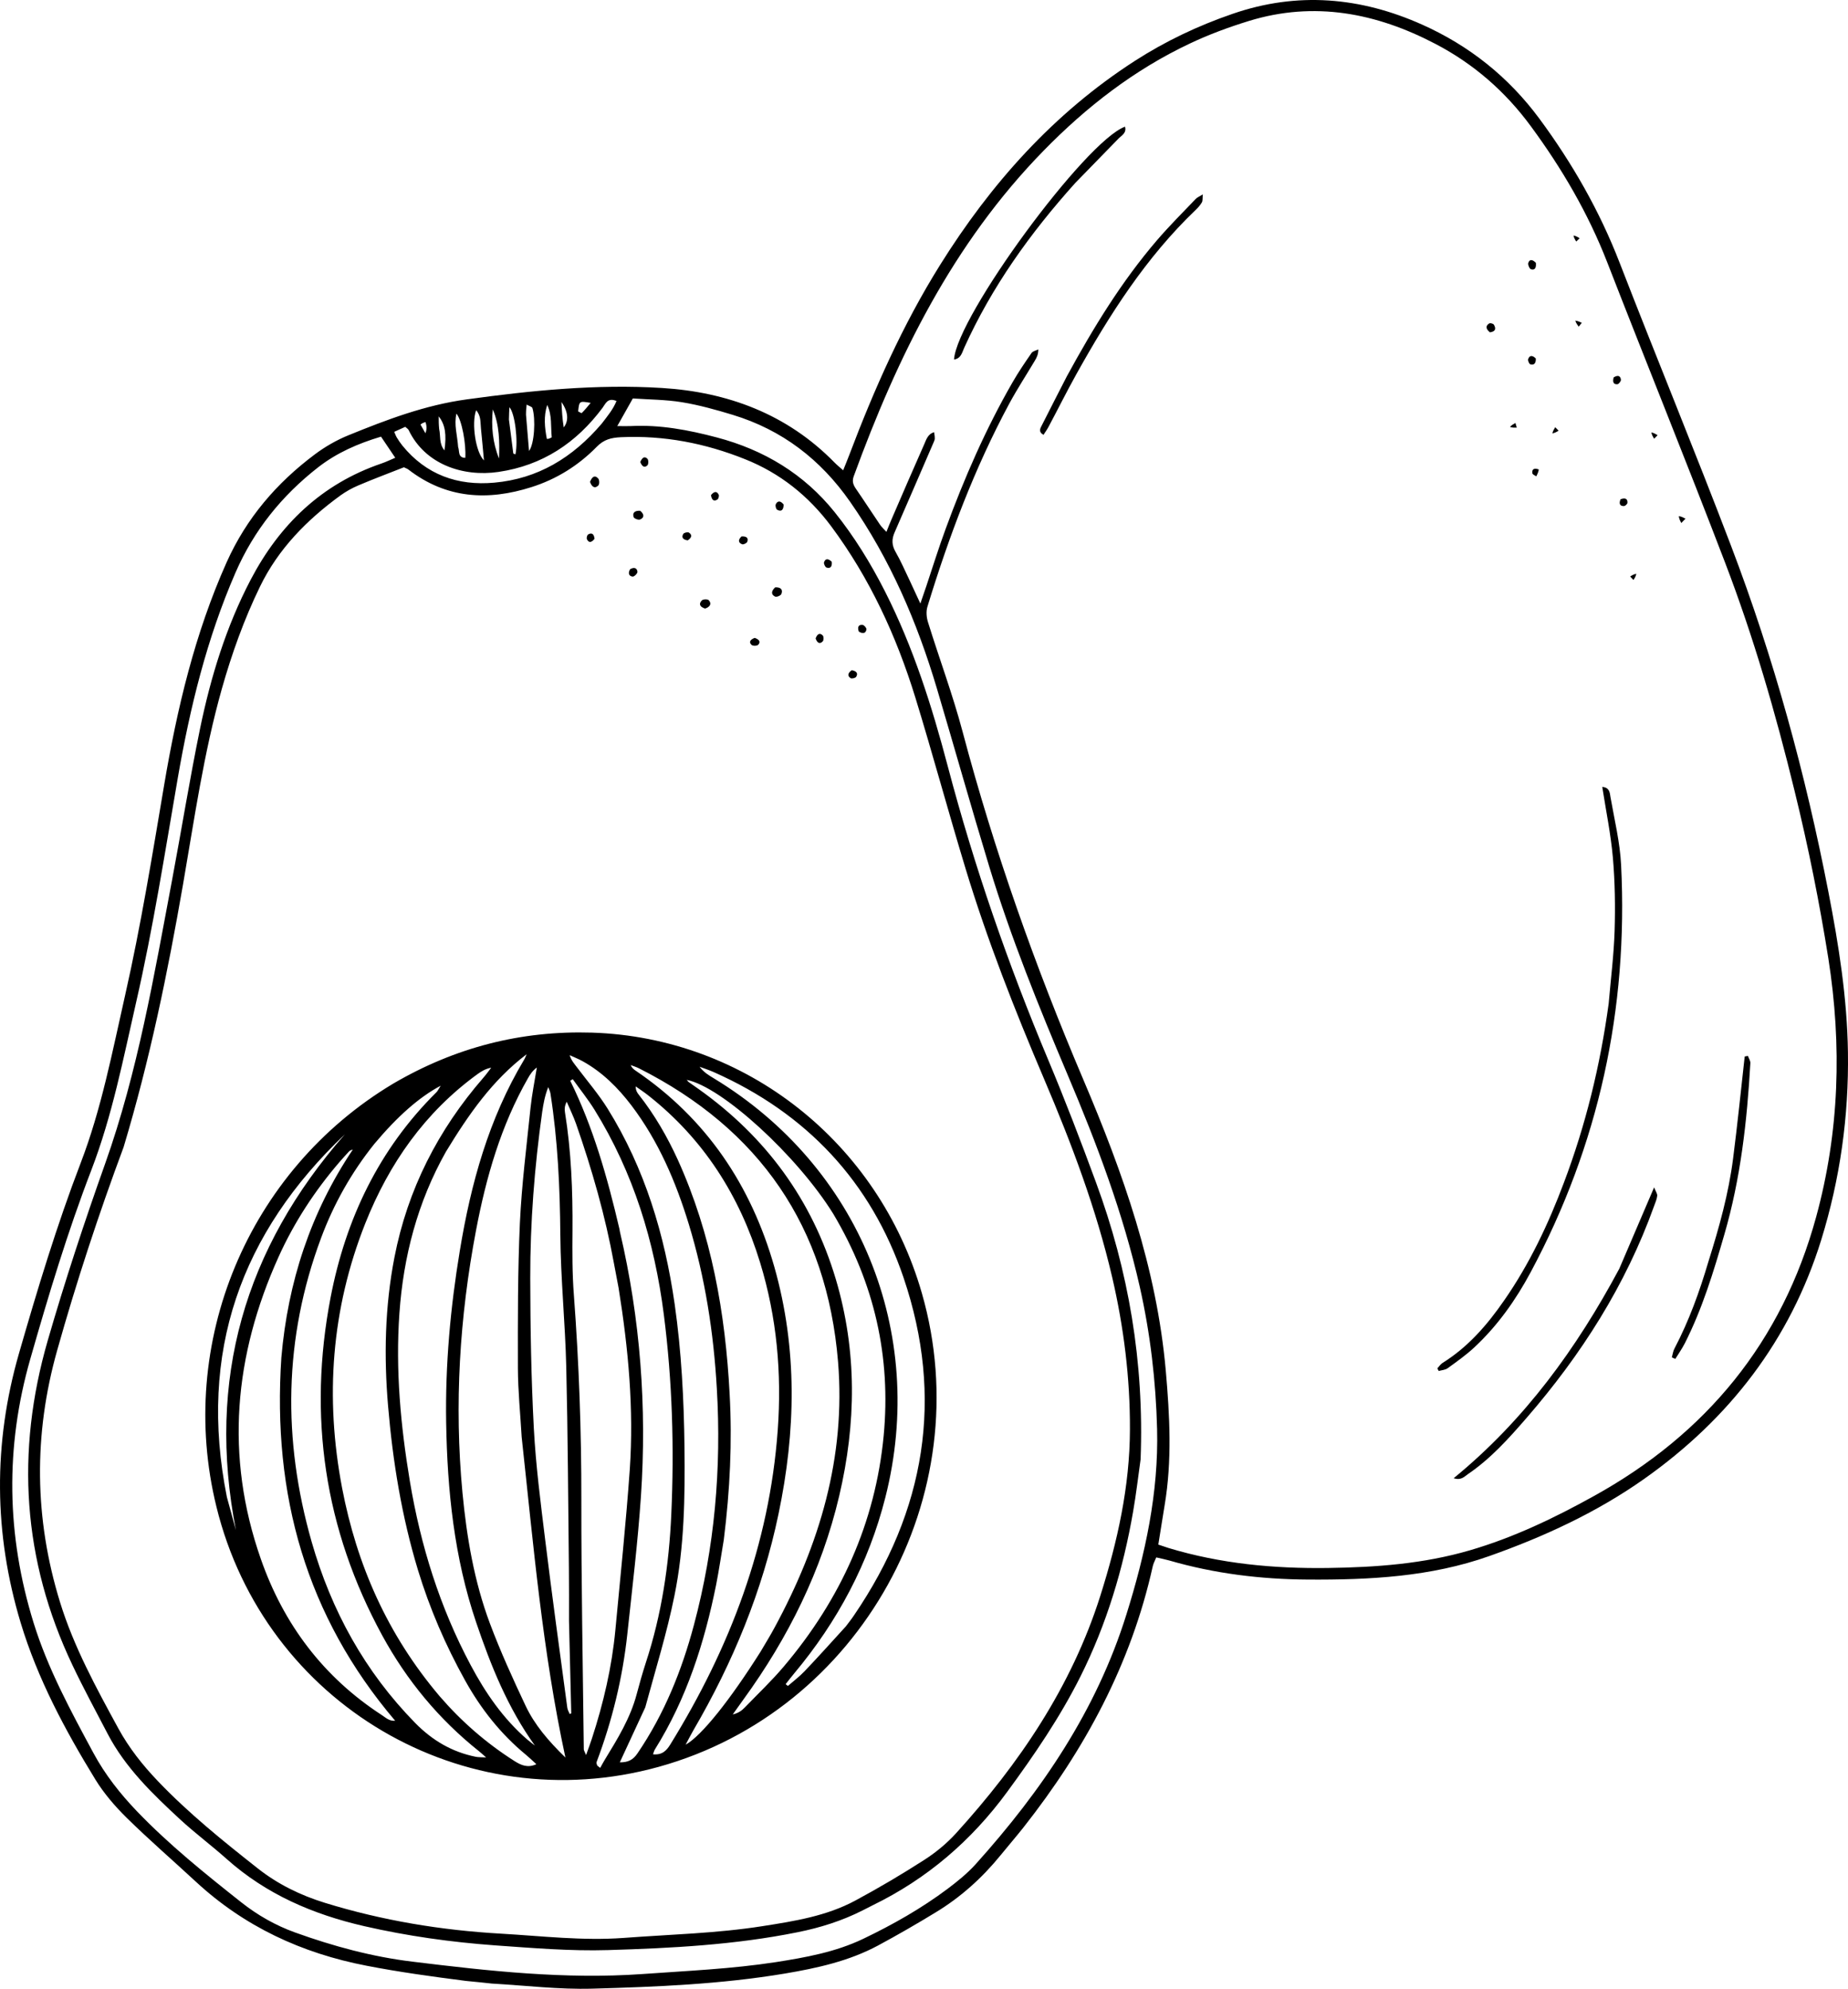 <?xml version="1.0" encoding="UTF-8" standalone="no"?>
<!-- Generator: Adobe Adobe Illustrator 24.2.0, SVG Export Plug-In . SVG Version: 6.00 Build 0)  -->

<svg
   version="1.1"
   id="Layer_1"
   x="0px"
   y="0px"
   width="196.022"
   height="210.897"
   viewBox="0 0 196.022 210.897"
   xml:space="preserve"
   sodipodi:docname="Veg56.svg"
   inkscape:version="1.4 (e7c3feb1, 2024-10-09)"
   xmlns:inkscape="http://www.inkscape.org/namespaces/inkscape"
   xmlns:sodipodi="http://sodipodi.sourceforge.net/DTD/sodipodi-0.dtd"
   xmlns="http://www.w3.org/2000/svg"
   xmlns:svg="http://www.w3.org/2000/svg"><defs
   id="defs37" /><sodipodi:namedview
   id="namedview37"
   pagecolor="#ffffff"
   bordercolor="#000000"
   borderopacity="0.25"
   inkscape:showpageshadow="2"
   inkscape:pageopacity="0.0"
   inkscape:pagecheckerboard="0"
   inkscape:deskcolor="#d1d1d1"
   inkscape:zoom="1.6816667"
   inkscape:cx="32.111001"
   inkscape:cy="140.03964"
   inkscape:window-width="1200"
   inkscape:window-height="1186"
   inkscape:window-x="0"
   inkscape:window-y="0"
   inkscape:window-maximized="0"
   inkscape:current-layer="Layer_1" />
<g
   id="g37"
   transform="translate(-267.385,-159.887)">
	<g
   id="g36">
		<path
   d="m 316.81,369.95 c -3.61,-0.46 -7.08,-0.94 -10.54,-1.61 -6.89,-1.33 -12.97,-4.15 -18.13,-8.93 -2.43,-2.25 -4.95,-4.43 -7.31,-6.75 -1.24,-1.22 -2.42,-2.59 -3.33,-4.07 -3.22,-5.25 -6.13,-10.69 -7.92,-16.61 -2.86,-9.48 -2.93,-19.04 -0.18,-28.58 1.96,-6.8 4,-13.56 6.54,-20.18 2.21,-5.76 3.36,-11.81 4.72,-17.81 1.67,-7.38 2.88,-14.84 4.14,-22.3 1.37,-8.09 3.25,-16.06 6.63,-23.61 2.1,-4.68 5.3,-8.4 9.35,-11.43 1.08,-0.81 2.3,-1.51 3.55,-2.02 4.07,-1.66 8.16,-3.21 12.56,-3.81 6.88,-0.95 13.8,-1.64 20.72,-1.21 6.94,0.43 13.25,2.76 18.27,7.88 0.26,0.27 0.55,0.5 0.94,0.85 0.24,-0.61 0.45,-1.09 0.63,-1.58 2.65,-7 5.67,-13.82 9.64,-20.18 5.39,-8.63 12.04,-16.09 20.66,-21.65 3.26,-2.1 6.72,-3.74 10.39,-5 6.87,-2.37 13.57,-1.77 20.1,1.15 4.99,2.23 9.15,5.54 12.43,9.97 3.5,4.74 6.39,9.79 8.52,15.3 3.88,10.01 7.98,19.94 11.8,29.97 4.55,11.93 7.91,24.21 10.34,36.74 1.09,5.6 1.99,11.26 2.07,16.99 0.1,6.78 -0.83,13.43 -2.84,19.92 -3.3,10.62 -9.75,18.94 -18.74,25.3 -5.05,3.57 -10.65,6.15 -16.47,8.21 -6.21,2.2 -12.69,2.53 -19.21,2.49 -5.01,-0.03 -9.93,-0.63 -14.75,-2.03 -0.42,-0.12 -0.85,-0.2 -1.36,-0.32 -0.13,0.33 -0.3,0.62 -0.37,0.94 -2.3,10.36 -7.2,19.43 -13.72,27.7 -0.79,1 -1.62,1.95 -2.42,2.94 -1.96,2.41 -4.24,4.46 -6.9,6.07 -2,1.22 -4.03,2.39 -6.09,3.5 -3.09,1.66 -6.47,2.4 -9.9,2.98 -6.76,1.13 -13.59,1.41 -20.42,1.6 -3.55,0.1 -7.11,-0.34 -10.66,-0.54 -0.86,-0.09 -1.73,-0.19 -2.74,-0.28 z M 457.74,243.76 c -2,-8.21 -4.35,-16.32 -7.37,-24.21 -4.08,-10.66 -8.38,-21.25 -12.52,-31.89 -2.02,-5.18 -4.79,-9.91 -8.08,-14.38 -2.71,-3.69 -6.07,-6.62 -10.11,-8.73 -6.28,-3.29 -12.86,-4.57 -19.8,-2.44 -2.14,0.66 -4.26,1.44 -6.28,2.4 -5.89,2.78 -10.97,6.72 -15.51,11.37 -9.6,9.82 -15.49,21.81 -20.13,34.52 -0.2,0.55 -0.04,0.92 0.25,1.34 0.86,1.25 1.68,2.52 2.53,3.77 0.17,0.26 0.41,0.47 0.69,0.78 0.22,-0.54 0.37,-0.95 0.55,-1.35 1.14,-2.64 2.28,-5.29 3.45,-7.92 0.22,-0.49 0.38,-1.11 1.06,-1.3 0.11,0.73 0.1,0.72 -0.06,1.09 -1.38,3.18 -2.74,6.36 -4.13,9.53 -0.32,0.72 -0.31,1.36 0.1,2.07 0.56,0.97 1,2.01 1.49,3.02 0.34,0.72 0.67,1.44 1.14,2.46 0.29,-0.84 0.46,-1.34 0.63,-1.84 0.68,-2.04 1.32,-4.09 2.06,-6.1 1.97,-5.37 4.25,-10.6 7.11,-15.56 0.61,-1.06 1.3,-2.07 1.99,-3.07 0.14,-0.2 0.48,-0.26 0.72,-0.38 0,0.56 -0.18,0.88 -0.37,1.2 -0.9,1.51 -1.86,2.98 -2.7,4.53 -3.69,6.86 -6.42,14.12 -8.69,21.55 -0.16,0.51 -0.1,1.16 0.07,1.68 1.2,3.86 2.62,7.67 3.66,11.58 3.35,12.62 7.69,24.87 12.8,36.88 4.21,9.89 7.79,20.01 8.75,30.85 0.42,4.78 0.68,9.54 -0.12,14.3 -0.23,1.38 -0.44,2.77 -0.67,4.17 0.44,0.15 0.76,0.26 1.08,0.36 5.52,1.67 11.18,2.2 16.93,2.12 5.1,-0.07 10.14,-0.44 15.06,-1.88 4.62,-1.35 8.94,-3.42 13.12,-5.74 11.94,-6.6 19.97,-16.36 23.59,-29.61 2.47,-9.04 2.74,-18.19 1.29,-27.43 -0.94,-5.89 -2.1,-11.72 -3.58,-17.74 z M 280.5,281.52 c -2.64,7.09 -5,14.27 -7.05,21.56 -2.52,8.93 -2.43,17.84 0.3,26.7 1.46,4.74 3.83,9.07 6.19,13.4 1.13,2.07 2.58,3.9 4.21,5.6 3.25,3.4 6.9,6.34 10.58,9.24 2.13,1.68 4.53,2.85 7.12,3.65 6.1,1.88 12.34,2.91 18.7,3.27 4.33,0.25 8.64,0.77 13,0.45 4.91,-0.37 9.85,-0.48 14.73,-1.25 3.39,-0.53 6.78,-1.07 9.83,-2.71 2.49,-1.34 4.93,-2.78 7.31,-4.31 1.22,-0.78 2.38,-1.74 3.36,-2.81 6.73,-7.41 12.26,-15.55 15.32,-25.2 1.82,-5.75 3.13,-11.61 3.14,-17.66 0.02,-5.43 -0.65,-10.82 -1.88,-16.11 -1.69,-7.25 -4.31,-14.19 -7.22,-21.02 -3.12,-7.32 -6.03,-14.73 -8.34,-22.34 -1.83,-6.02 -3.47,-12.1 -5.32,-18.12 -2.01,-6.52 -4.84,-12.67 -8.94,-18.18 -2.39,-3.2 -5.41,-5.62 -9.13,-7.1 -4.22,-1.69 -8.59,-2.54 -13.16,-2.33 -1.04,0.05 -1.81,0.24 -2.57,1.02 -1.94,1.98 -4.26,3.43 -6.91,4.27 -4.64,1.48 -9.05,1.23 -13.05,-1.85 -0.11,-0.09 -0.26,-0.14 -0.49,-0.25 -1.57,0.62 -3.21,1.23 -4.83,1.92 -0.67,0.28 -1.32,0.65 -1.91,1.07 -3.55,2.59 -6.58,5.65 -8.53,9.67 -1.69,3.48 -2.99,7.11 -4.04,10.82 -1.93,6.83 -2.92,13.84 -4.13,20.81 -1.62,9.31 -3.51,18.54 -6.29,27.79 z m 107.87,33.13 c -0.26,1.84 -0.47,3.68 -0.79,5.51 -1.05,6.09 -2.82,11.98 -5.59,17.51 -2.17,4.33 -4.9,8.32 -7.76,12.22 -3.8,5.19 -8.52,9.24 -14.3,12.05 -0.35,0.17 -0.69,0.36 -1.04,0.53 -2.19,1.11 -4.51,1.84 -6.92,2.32 -6.63,1.34 -13.37,1.69 -20.09,1.89 -3.99,0.12 -7.99,-0.22 -11.98,-0.5 -4.67,-0.34 -9.31,-0.99 -13.89,-2.04 -5.43,-1.25 -10.37,-3.37 -14.57,-7.11 -1.6,-1.43 -3.33,-2.72 -4.91,-4.17 -2.94,-2.72 -5.84,-5.5 -7.73,-9.12 -1.26,-2.42 -2.57,-4.83 -3.74,-7.3 -5.28,-11.11 -6.02,-22.59 -2.62,-34.37 1.83,-6.33 3.89,-12.58 6.1,-18.79 3.46,-9.73 5.18,-19.91 7.09,-30.03 1.01,-5.37 1.88,-10.77 2.98,-16.12 1.13,-5.46 2.76,-10.79 5.36,-15.76 3.06,-5.84 7.52,-10.16 13.87,-12.33 0.48,-0.16 0.94,-0.39 1.47,-0.61 -0.56,-0.83 -1.01,-1.51 -1.51,-2.24 -2.44,0.73 -4.69,1.71 -6.68,3.26 -3.84,3 -6.8,6.66 -8.76,11.17 -3.04,6.99 -4.83,14.33 -6.12,21.79 -1.37,7.93 -2.61,15.88 -4.41,23.74 -1.37,6 -2.54,12.05 -4.75,17.8 -2.53,6.57 -4.55,13.29 -6.48,20.04 -2.68,9.35 -2.53,18.7 0.35,27.99 1.51,4.87 3.94,9.34 6.35,13.81 1.24,2.3 2.83,4.31 4.63,6.19 3.39,3.53 7.2,6.59 11.03,9.62 1.73,1.37 3.64,2.46 5.72,3.21 4.05,1.46 8.22,2.59 12.48,3.1 8.08,0.99 16.18,1.89 24.37,1.31 4.72,-0.34 9.45,-0.54 14.13,-1.26 3.19,-0.5 6.36,-1.07 9.3,-2.48 3.13,-1.5 6.15,-3.21 8.93,-5.29 1.05,-0.79 2.09,-1.63 2.97,-2.6 7.02,-7.8 12.83,-16.34 16,-26.48 2.01,-6.41 3.43,-12.94 3.26,-19.69 -0.13,-5.08 -0.72,-10.13 -1.84,-15.09 -1.75,-7.74 -4.54,-15.13 -7.63,-22.42 -3.08,-7.28 -6.05,-14.61 -8.35,-22.18 -1.9,-6.25 -3.67,-12.55 -5.53,-18.81 -2.1,-7.06 -4.97,-13.75 -9.21,-19.82 -3.13,-4.49 -7.22,-7.63 -12.45,-9.22 -1.77,-0.54 -3.57,-1.04 -5.39,-1.34 -1.72,-0.28 -3.48,-0.28 -5.21,-0.4 -0.57,1.02 -1.06,1.88 -1.65,2.93 0.66,0 1.04,0.02 1.43,0 3.11,-0.16 6.12,0.41 9.11,1.2 5.02,1.32 9.27,3.88 12.52,7.93 2.08,2.59 3.82,5.42 5.33,8.39 3,5.91 4.99,12.19 6.67,18.57 2.81,10.64 6.4,21 10.66,31.14 1.79,4.27 3.45,8.6 5.05,12.95 3.47,9.39 5.13,19.1 4.74,29.4 z M 331.22,204.8 c 0.57,-0.75 1.19,-1.48 1.56,-2.39 -0.94,-0.39 -1.15,0.27 -1.48,0.72 -2.78,3.73 -6.39,6.12 -11.03,6.8 -3.8,0.56 -7.81,-0.82 -9.54,-4.44 -0.06,-0.12 -0.21,-0.2 -0.36,-0.34 -0.37,0.17 -0.75,0.34 -1.17,0.53 0.12,0.27 0.18,0.45 0.28,0.61 0.18,0.29 0.37,0.58 0.58,0.84 2.52,3.1 5.87,4.29 9.75,3.94 4.6,-0.41 8.3,-2.62 11.41,-6.27 z m -15.24,2.49 c 0.17,0.43 -0.06,1.13 0.76,1.15 0.1,-1.48 -0.37,-4.03 -0.94,-4.69 -0.27,1.19 0.09,2.25 0.18,3.54 z m 2.42,-1.98 c -0.07,-0.63 0.03,-1.31 -0.51,-1.92 -0.51,1.38 -0.05,4.46 0.83,5.32 -0.1,-1.15 -0.2,-2.15 -0.32,-3.4 z m 4.78,-1.44 c 0.1,1.22 0.2,2.44 0.32,3.84 0.57,-0.73 0.72,-3.38 0.36,-4.55 -0.05,-0.15 -0.34,-0.21 -0.61,-0.37 -0.04,0.36 -0.07,0.6 -0.07,1.08 z m -3.52,-0.57 c -0.18,1.79 -0.02,3.53 0.66,5.21 0.06,-1.76 0.05,-3.52 -0.66,-5.21 z m 1.71,1.08 c 0.15,1.19 0.3,2.39 0.46,3.58 0.01,0.05 0.15,0.07 0.23,0.11 0.3,-1.42 -0.05,-4.36 -0.64,-5 -0.02,0.39 -0.04,0.72 -0.05,1.31 z m 4.54,1.88 c -0.12,-1.15 0.05,-2.34 -0.48,-3.43 -0.39,1.2 -0.27,2.39 -0.04,3.59 0.01,0.03 0.25,0.02 0.52,-0.16 z m -11.94,-0.87 c 0.17,0.71 -0.04,1.53 0.56,2.26 0.23,-1.69 0.09,-2.72 -0.61,-3.61 0,0.51 0,0.81 0.05,1.35 z m 13.21,-0.18 c 0.54,-0.68 0.5,-1.63 -0.24,-2.69 0.05,0.96 0.09,1.72 0.24,2.69 z m 1.53,-1.7 c 0.13,0.07 0.35,0.21 0.38,0.18 0.32,-0.32 0.61,-0.67 0.95,-1.08 -1.21,-0.21 -1.21,-0.21 -1.33,0.9 z m -16.72,1.4 c 0.17,0.31 0.35,0.62 0.52,0.92 0.18,-0.46 0.12,-0.82 0.02,-1.17 0,-0.02 -0.31,0.04 -0.54,0.25 z"
   id="path1" />
		<path
   d="m 438.02,266.32 c 0.23,-2.66 0.55,-5.18 0.63,-7.71 0.08,-2.58 0.04,-5.18 -0.18,-7.75 -0.22,-2.5 -0.73,-4.97 -1.13,-7.53 0.8,0.06 0.8,0.66 0.87,1.07 0.42,2.4 1.01,4.8 1.13,7.22 0.76,15.25 -2.36,29.68 -9.59,43.17 -1.57,2.93 -3.49,5.65 -5.94,7.94 -0.88,0.83 -1.89,1.54 -2.87,2.25 -0.25,0.18 -0.63,0.2 -0.95,0.29 -0.05,-0.09 -0.09,-0.19 -0.14,-0.28 0.18,-0.2 0.34,-0.44 0.56,-0.58 2.71,-1.69 4.74,-4.04 6.53,-6.63 2.69,-3.87 4.69,-8.1 6.34,-12.5 2.3,-6.09 3.84,-12.37 4.74,-18.96 z"
   id="path2" />
		<path
   d="m 439.15,294.42 c 1.23,-2.87 2.41,-5.63 3.69,-8.62 0.17,0.43 0.35,0.67 0.33,0.89 -0.04,0.38 -0.21,0.75 -0.34,1.11 -3.01,8.38 -7.71,15.75 -13.52,22.45 -1.89,2.18 -3.81,4.32 -6.22,5.96 -0.38,0.26 -0.71,0.69 -1.51,0.43 7.53,-6.16 13.03,-13.75 17.57,-22.22 z"
   id="path3" />
		<path
   d="m 448.61,293.64 c 1.15,-3.65 2.14,-7.22 2.61,-10.91 0.46,-3.6 0.83,-7.21 1.23,-10.81 0.11,-0.02 0.23,-0.04 0.34,-0.06 0.09,0.25 0.27,0.51 0.26,0.76 -0.35,6.15 -1.03,12.24 -2.76,18.18 -1.14,3.94 -2.33,7.86 -4.19,11.53 -0.29,0.57 -0.67,1.11 -1.01,1.66 -0.12,-0.05 -0.25,-0.11 -0.37,-0.16 0.09,-0.32 0.13,-0.67 0.29,-0.96 1.53,-2.92 2.64,-5.98 3.6,-9.23 z"
   id="path4" />
		<path
   d="m 381.44,179.29 c -4.79,5.33 -8.86,11.02 -11.78,17.48 -0.22,0.48 -0.33,1.14 -1.08,1.24 0.31,-4.6 13.95,-23.18 18.14,-24.69 0.19,0.69 -0.39,0.94 -0.72,1.29 -1.49,1.54 -2.99,3.07 -4.56,4.68 z"
   id="path5" />
		<path
   d="m 380.55,199.79 c 2.81,-5.16 5.81,-10.06 9.57,-14.44 1.3,-1.51 2.72,-2.93 4.1,-4.37 0.15,-0.16 0.37,-0.24 0.75,-0.48 -0.04,0.43 0,0.68 -0.1,0.85 -0.17,0.29 -0.4,0.55 -0.65,0.79 -5.28,5.05 -9.15,11.12 -12.67,17.44 -1.02,1.83 -1.95,3.71 -2.94,5.56 -0.15,0.29 -0.34,0.55 -0.54,0.86 -0.58,-0.33 -0.33,-0.71 -0.17,-1.02 0.86,-1.72 1.74,-3.4 2.65,-5.19 z"
   id="path6" />
		<path
   d="m 430.3,187.76 c 0.05,0.5 -0.09,0.81 -0.52,0.68 -0.16,-0.05 -0.34,-0.48 -0.29,-0.66 0.14,-0.45 0.47,-0.37 0.81,-0.02 z"
   id="path7" />
		<path
   d="m 425.43,195.13 c -0.44,-0.35 -0.5,-0.69 -0.07,-0.95 0.1,-0.06 0.41,0.02 0.48,0.13 0.23,0.38 0.23,0.73 -0.41,0.82 z"
   id="path8" />
		<path
   d="m 430.29,197.9 c 0.03,0.5 -0.18,0.74 -0.58,0.62 -0.13,-0.04 -0.28,-0.4 -0.23,-0.55 0.14,-0.41 0.44,-0.44 0.81,-0.07 z"
   id="path9" />
		<path
   d="m 438.55,199.91 c 0.44,-0.28 0.72,-0.18 0.77,0.24 0.02,0.15 -0.22,0.46 -0.36,0.48 -0.44,0.05 -0.54,-0.25 -0.41,-0.72 z"
   id="path10" />
		<path
   d="m 439.28,212.83 c 0.48,-0.18 0.76,-0.07 0.73,0.38 -0.01,0.13 -0.23,0.33 -0.36,0.34 -0.42,0.02 -0.57,-0.23 -0.37,-0.72 z"
   id="path11" />
		<path
   d="m 445.46,214.62 c 0.29,0.04 0.5,0.16 0.71,0.27 -0.15,0.15 -0.3,0.3 -0.45,0.46 -0.11,-0.22 -0.23,-0.44 -0.26,-0.73 z"
   id="path12" />
		<path
   d="m 430.61,209.67 c -0.05,0.3 -0.16,0.52 -0.27,0.73 -0.14,-0.1 -0.39,-0.19 -0.41,-0.32 -0.07,-0.44 0.18,-0.6 0.68,-0.41 z"
   id="path13" />
		<path
   d="m 432.05,205.85 c 0.05,-0.26 0.18,-0.46 0.3,-0.66 0.12,0.12 0.24,0.25 0.36,0.37 -0.19,0.12 -0.39,0.23 -0.66,0.29 z"
   id="path14" />
		<path
   d="m 440.95,220.73 c -0.05,0.27 -0.17,0.46 -0.3,0.66 -0.12,-0.12 -0.23,-0.25 -0.35,-0.37 0.19,-0.12 0.38,-0.24 0.65,-0.29 z"
   id="path15" />
		<path
   d="m 434.48,193.89 c 0.27,0.03 0.48,0.13 0.69,0.23 -0.11,0.14 -0.22,0.27 -0.33,0.41 -0.14,-0.19 -0.27,-0.37 -0.36,-0.64 z"
   id="path16" />
		<path
   d="m 434.29,184.86 c 0.26,0.05 0.46,0.17 0.65,0.29 -0.12,0.12 -0.24,0.23 -0.36,0.35 -0.12,-0.19 -0.24,-0.38 -0.29,-0.64 z"
   id="path17" />
		<path
   d="m 442.55,205.74 c 0.27,0.06 0.47,0.18 0.66,0.3 -0.12,0.12 -0.25,0.25 -0.37,0.37 -0.12,-0.2 -0.24,-0.4 -0.29,-0.67 z"
   id="path18" />
		<path
   d="m 427.55,205.16 c 0.18,-0.2 0.38,-0.31 0.58,-0.42 0.05,0.16 0.09,0.33 0.14,0.49 -0.23,0.01 -0.46,0.02 -0.72,-0.07 z"
   id="path19" />
		<path
   d="m 309.09,274.8 c 6.58,-3.85 13.56,-5.64 21.08,-5.41 16.27,0.51 30.39,11.6 35,27.63 6.17,21.45 -6.53,44.31 -27.92,50.23 -20.7,5.73 -41.79,-6.69 -46.91,-27.59 -4.26,-17.32 3.28,-35.61 18.75,-44.86 z m 13.63,37.48 c -0.14,-2.44 -0.39,-4.87 -0.4,-7.31 -0.01,-5.12 -0.02,-10.25 0.21,-15.37 0.19,-4.09 0.71,-8.16 1.13,-12.24 0.15,-1.43 0.44,-2.85 0.67,-4.27 -0.45,0.33 -0.71,0.72 -0.94,1.13 -2.87,5.02 -4.44,10.5 -5.51,16.13 -1.75,9.21 -2.32,18.49 -1.44,27.83 0.45,4.72 1.24,9.4 2.91,13.86 1.11,2.96 2.43,5.86 3.78,8.72 0.96,2.03 2.41,3.73 4.23,5.5 -2.44,-11.32 -3.39,-22.53 -4.64,-33.98 z m -8.71,27.47 c 2.31,2.68 4.95,4.98 7.94,6.88 0.71,0.45 1.4,0.76 2.33,0.34 -0.41,-0.38 -0.76,-0.71 -1.12,-1.01 -2.67,-2.2 -4.78,-4.88 -6.45,-7.89 -2.07,-3.72 -3.75,-7.62 -4.99,-11.69 -1.72,-5.67 -2.67,-11.49 -3.17,-17.39 -0.45,-5.28 -0.34,-10.53 0.67,-15.75 1.4,-7.22 4.63,-13.53 9.43,-19.06 0.3,-0.34 0.56,-0.71 0.84,-1.07 -0.61,0.11 -1.05,0.39 -1.47,0.69 -5.58,4.06 -9.37,9.48 -11.89,15.82 -3.61,9.1 -4.28,18.48 -2.46,28.05 1.56,8.15 4.8,15.54 10.34,22.08 z m 0.67,-57.72 c -3,5.33 -4.51,11.1 -4.93,17.15 -0.42,5.97 0.13,11.89 1.11,17.78 1.14,6.83 3.18,13.37 6.45,19.5 1.57,2.95 3.44,5.67 5.99,7.88 0.26,0.23 0.55,0.43 0.82,0.65 -2.89,-4.02 -4.68,-8.5 -6.23,-13.07 -2.33,-6.86 -3.06,-13.99 -3.18,-21.19 -0.1,-6.11 0.45,-12.19 1.45,-18.21 1.17,-7.12 3.07,-14 6.82,-20.26 0.11,-0.18 0.18,-0.39 0.27,-0.58 -3.63,2.75 -6.15,6.37 -8.57,10.35 z m 33.39,52.99 c 0.49,-0.84 1.01,-1.67 1.47,-2.53 4.77,-8.79 7.57,-18.08 6.74,-28.19 -1.18,-14.32 -8.32,-24.67 -21.13,-31.13 -0.28,-0.14 -0.58,-0.23 -0.87,-0.34 0.13,0.29 0.31,0.45 0.51,0.58 7.52,5.09 12.26,12.16 14.73,20.82 2.47,8.69 2.28,17.45 0.44,26.22 -1.7,8.14 -4.83,15.73 -9.02,22.91 -0.25,0.43 -0.47,0.87 -0.83,1.54 1.7,-0.94 4.74,-4.78 7.96,-9.88 z m -3.91,-11.85 c -0.27,1.59 -0.5,3.18 -0.81,4.76 -1.24,6.16 -3.13,12.08 -6.49,17.46 -0.09,0.14 -0.13,0.31 -0.21,0.53 0.97,0.09 1.43,-0.38 1.84,-1.05 6.33,-10.24 10.51,-21.2 11.39,-33.31 0.44,-6.05 -0.09,-11.99 -1.87,-17.79 -2.17,-7.09 -5.99,-13.1 -11.86,-17.72 -0.43,-0.34 -0.89,-0.64 -1.34,-0.96 0.01,0.44 0.16,0.67 0.34,0.89 1.67,2.12 3.01,4.44 4.13,6.89 3.58,7.9 5.05,16.27 5.5,24.85 0.28,5.08 0.04,10.15 -0.62,15.45 z M 333,296.46 c -0.16,-0.86 -0.33,-1.72 -0.49,-2.59 -0.92,-5.05 -2.33,-9.97 -4.02,-14.81 -0.28,-0.8 -0.66,-1.56 -0.99,-2.34 -0.23,0.43 -0.24,0.77 -0.19,1.1 0.67,4.16 0.83,8.34 0.8,12.55 -0.02,2.29 -0.03,4.59 0.15,6.88 0.54,7.21 0.8,14.42 0.79,21.64 -0.01,8.83 0.16,17.67 0.26,26.5 0,0.11 0.08,0.22 0.24,0.61 0.27,-0.75 0.45,-1.23 0.61,-1.72 1.23,-3.77 2.13,-7.61 2.5,-11.56 0.53,-5.68 1.13,-11.36 1.53,-17.05 0.43,-6.36 -0.14,-12.68 -1.19,-19.21 z m 2.83,44.48 c -0.89,1.91 -1.77,3.83 -2.7,5.83 0.88,0.01 1.41,-0.26 1.88,-0.96 2.84,-4.17 4.69,-8.77 5.98,-13.6 2.2,-8.23 2.93,-16.6 2.43,-25.09 -0.34,-5.92 -1.24,-11.74 -2.97,-17.41 -1.38,-4.51 -3.21,-8.8 -6.08,-12.59 -1.43,-1.88 -3.08,-3.53 -5.17,-4.69 -0.44,-0.25 -0.92,-0.43 -1.39,-0.65 0.18,0.59 0.52,0.94 0.8,1.32 1.09,1.44 2.27,2.82 3.22,4.34 3.96,6.36 6.06,13.38 7.12,20.75 0.72,5.03 0.98,10.1 1.04,15.18 0.06,5.27 -0.01,10.57 -1.07,15.75 -0.79,3.91 -1.98,7.74 -3.09,11.82 z M 307.1,281.18 c -2.43,3.03 -4.32,6.38 -5.67,10.02 -3.95,10.61 -4.08,21.36 -0.99,32.18 2.09,7.3 5.64,13.77 11,19.23 1.81,1.84 3.89,3.06 6.4,3.57 0.28,0.06 0.58,0.04 1.11,0.07 -0.4,-0.35 -0.57,-0.51 -0.76,-0.66 -4.26,-3.39 -7.66,-7.51 -10.26,-12.27 -6.15,-11.28 -7.89,-23.28 -5.48,-35.84 1.6,-8.32 5.13,-15.73 11.23,-21.77 0.13,-0.13 0.21,-0.31 0.45,-0.69 -2.27,1.2 -4.58,3.24 -7.03,6.16 z m -9.87,22.66 c 0.69,-7.97 3.09,-15.36 7.58,-22.05 -0.21,0.05 -0.34,0.13 -0.44,0.24 -0.33,0.36 -0.66,0.72 -0.98,1.09 -2.62,3.05 -4.81,6.4 -6.46,10.06 -4.71,10.43 -5.7,21.11 -1.88,32.02 2.42,6.93 6.64,12.54 12.85,16.57 0.4,0.26 0.78,0.65 1.4,0.59 -9.45,-11.11 -13.04,-23.97 -12.07,-38.52 z m 35.86,-13.63 c 0.02,0.1 0.03,0.19 0.05,0.29 2.17,9.24 2.87,18.61 2.23,28.07 -0.33,4.87 -0.92,9.71 -1.44,14.57 -0.5,4.68 -1.61,9.22 -3.27,13.62 -0.04,0.09 0.05,0.23 0.07,0.35 0.11,0.08 0.21,0.17 0.32,0.25 0.16,-0.29 0.32,-0.59 0.49,-0.87 1.35,-2.21 2.71,-4.41 3.38,-6.95 0.3,-1.13 0.62,-2.26 0.98,-3.37 1.67,-5.09 2.45,-10.35 2.69,-15.68 0.32,-7.08 0.11,-14.15 -0.79,-21.19 -0.99,-7.74 -3.22,-15.06 -7.36,-21.74 -0.7,-1.12 -1.53,-2.15 -2.3,-3.23 -0.09,0.05 -0.18,0.11 -0.27,0.16 2.43,4.93 3.92,10.17 5.22,15.72 z m 22.69,-1.59 c -3.83,-6.18 -11.83,-13.49 -15.55,-14.22 0.06,0.07 0.12,0.16 0.19,0.22 0.36,0.26 0.72,0.5 1.08,0.76 7.13,5.07 12.03,11.75 14.54,20.15 2.27,7.63 2.17,15.31 0.36,23 -1.86,7.9 -5.4,15.03 -10.16,21.58 -0.38,0.52 -0.76,1.05 -1.13,1.58 0.58,-0.13 0.97,-0.41 1.29,-0.75 1.39,-1.44 2.85,-2.82 4.14,-4.35 5.99,-7.08 9.7,-15.2 10.58,-24.47 0.78,-8.31 -0.95,-16.11 -5.34,-23.5 z m -28.04,43.17 c 0,-1.85 0.01,-3.71 -0.01,-5.56 -0.08,-7.12 -0.11,-14.24 -0.28,-21.36 -0.11,-4.68 -0.59,-9.35 -0.63,-14.03 -0.04,-5.04 -0.27,-10.04 -1.05,-15.01 -0.04,-0.23 -0.15,-0.44 -0.23,-0.66 -0.36,0.89 -0.51,1.75 -0.64,2.61 -0.82,5.85 -1.28,11.74 -1.27,17.64 0.01,5.31 0.1,10.63 0.38,15.94 0.21,3.94 0.72,7.87 1.2,11.78 0.73,5.95 1.55,11.89 2.35,17.84 0.03,0.23 0.16,0.44 0.25,0.66 0.06,-0.02 0.12,-0.04 0.17,-0.06 -0.08,-3.17 -0.16,-6.34 -0.24,-9.79 z m 29.37,0.56 c 0.29,-0.39 0.6,-0.77 0.87,-1.18 7.56,-11.08 9.57,-23.05 5.25,-35.79 -3.45,-10.17 -10.29,-17.44 -20.15,-21.81 -0.48,-0.21 -0.99,-0.38 -1.49,-0.56 0.44,0.58 0.98,0.91 1.52,1.23 15.43,9.36 22.62,26.92 18.19,44.43 -1.77,6.98 -5.07,13.17 -9.68,18.68 -0.31,0.37 -0.6,0.75 -0.9,1.13 0.08,0.06 0.16,0.12 0.24,0.19 0.59,-0.51 1.21,-0.98 1.75,-1.54 1.45,-1.52 2.85,-3.08 4.4,-4.78 z m -65.66,-13.71 c 0.32,1.17 0.64,2.34 0.96,3.51 -3.12,-15.96 0.92,-29.86 11.56,-41.98 -11.04,10.48 -15.58,23.11 -12.52,38.47 z"
   id="path20" />
		<path
   d="m 335.29,214.05 c 0.47,0.39 0.43,0.75 -0.02,0.93 -0.17,0.07 -0.61,-0.1 -0.67,-0.25 -0.16,-0.47 0.12,-0.71 0.69,-0.68 z"
   id="path21" />
		<path
   d="m 329.97,210.99 c 0.2,-0.52 0.49,-0.78 0.87,-0.36 0.13,0.14 0.14,0.61 0.01,0.74 -0.38,0.37 -0.69,0.15 -0.88,-0.38 z"
   id="path22" />
		<path
   d="m 342.18,224.42 c -0.6,-0.18 -0.69,-0.52 -0.34,-0.87 0.13,-0.13 0.6,-0.14 0.72,-0.02 0.34,0.37 0.16,0.7 -0.38,0.89 z"
   id="path23" />
		<path
   d="m 350.51,213.39 c -0.01,0.55 -0.23,0.81 -0.69,0.55 -0.13,-0.07 -0.22,-0.45 -0.14,-0.59 0.19,-0.38 0.5,-0.38 0.83,0.04 z"
   id="path24" />
		<path
   d="m 335.3,208.88 c 0.18,-0.42 0.43,-0.68 0.76,-0.34 0.12,0.12 0.12,0.57 0,0.69 -0.34,0.33 -0.59,0.08 -0.76,-0.35 z"
   id="path25" />
		<path
   d="m 334.22,220.25 c 0.46,-0.27 0.75,-0.1 0.78,0.28 0.01,0.16 -0.33,0.51 -0.5,0.5 -0.36,-0.03 -0.55,-0.31 -0.28,-0.78 z"
   id="path26" />
		<path
   d="m 349.61,222.17 c 0.59,-0.03 0.84,0.24 0.66,0.7 -0.06,0.17 -0.51,0.36 -0.67,0.28 -0.44,-0.21 -0.42,-0.58 0.01,-0.98 z"
   id="path27" />
		<path
   d="m 347.44,227.53 c 0.45,0.16 0.68,0.41 0.36,0.74 -0.12,0.12 -0.56,0.13 -0.69,0.01 -0.34,-0.32 -0.12,-0.58 0.33,-0.75 z"
   id="path28" />
		<path
   d="m 357.73,230.96 c 0.5,0.08 0.7,0.33 0.47,0.7 -0.08,0.13 -0.46,0.22 -0.59,0.14 -0.36,-0.23 -0.3,-0.55 0.12,-0.84 z"
   id="path29" />
		<path
   d="m 340.33,217.19 c -0.51,-0.07 -0.69,-0.33 -0.46,-0.69 0.08,-0.13 0.46,-0.21 0.58,-0.14 0.37,0.23 0.33,0.54 -0.12,0.83 z"
   id="path30" />
		<path
   d="m 353.9,227.59 c 0.17,-0.48 0.45,-0.64 0.76,-0.31 0.11,0.11 0.11,0.5 0,0.61 -0.31,0.34 -0.59,0.19 -0.76,-0.3 z"
   id="path31" />
		<path
   d="m 358.48,226.86 c -0.18,-0.51 0,-0.76 0.42,-0.7 0.16,0.02 0.41,0.33 0.39,0.47 -0.06,0.4 -0.36,0.51 -0.81,0.23 z"
   id="path32" />
		<path
   d="m 355.61,219.46 c 0.06,0.52 -0.15,0.75 -0.56,0.61 -0.14,-0.05 -0.3,-0.4 -0.26,-0.55 0.14,-0.43 0.45,-0.42 0.82,-0.06 z"
   id="path33" />
		<path
   d="m 342.8,212.39 c 0.32,-0.39 0.62,-0.46 0.82,-0.04 0.06,0.12 -0.02,0.42 -0.13,0.5 -0.39,0.26 -0.61,0.05 -0.69,-0.46 z"
   id="path34" />
		<path
   d="m 330.45,217.02 c -0.32,0.42 -0.62,0.46 -0.81,0.04 -0.06,-0.12 0.02,-0.42 0.12,-0.49 0.37,-0.23 0.63,-0.09 0.69,0.45 z"
   id="path35" />
		<path
   d="m 346.04,216.77 c 0.49,-0.03 0.77,0.14 0.61,0.57 -0.06,0.15 -0.41,0.32 -0.55,0.26 -0.39,-0.15 -0.46,-0.45 -0.06,-0.83 z"
   id="path36" />
	</g>
</g>
</svg>
